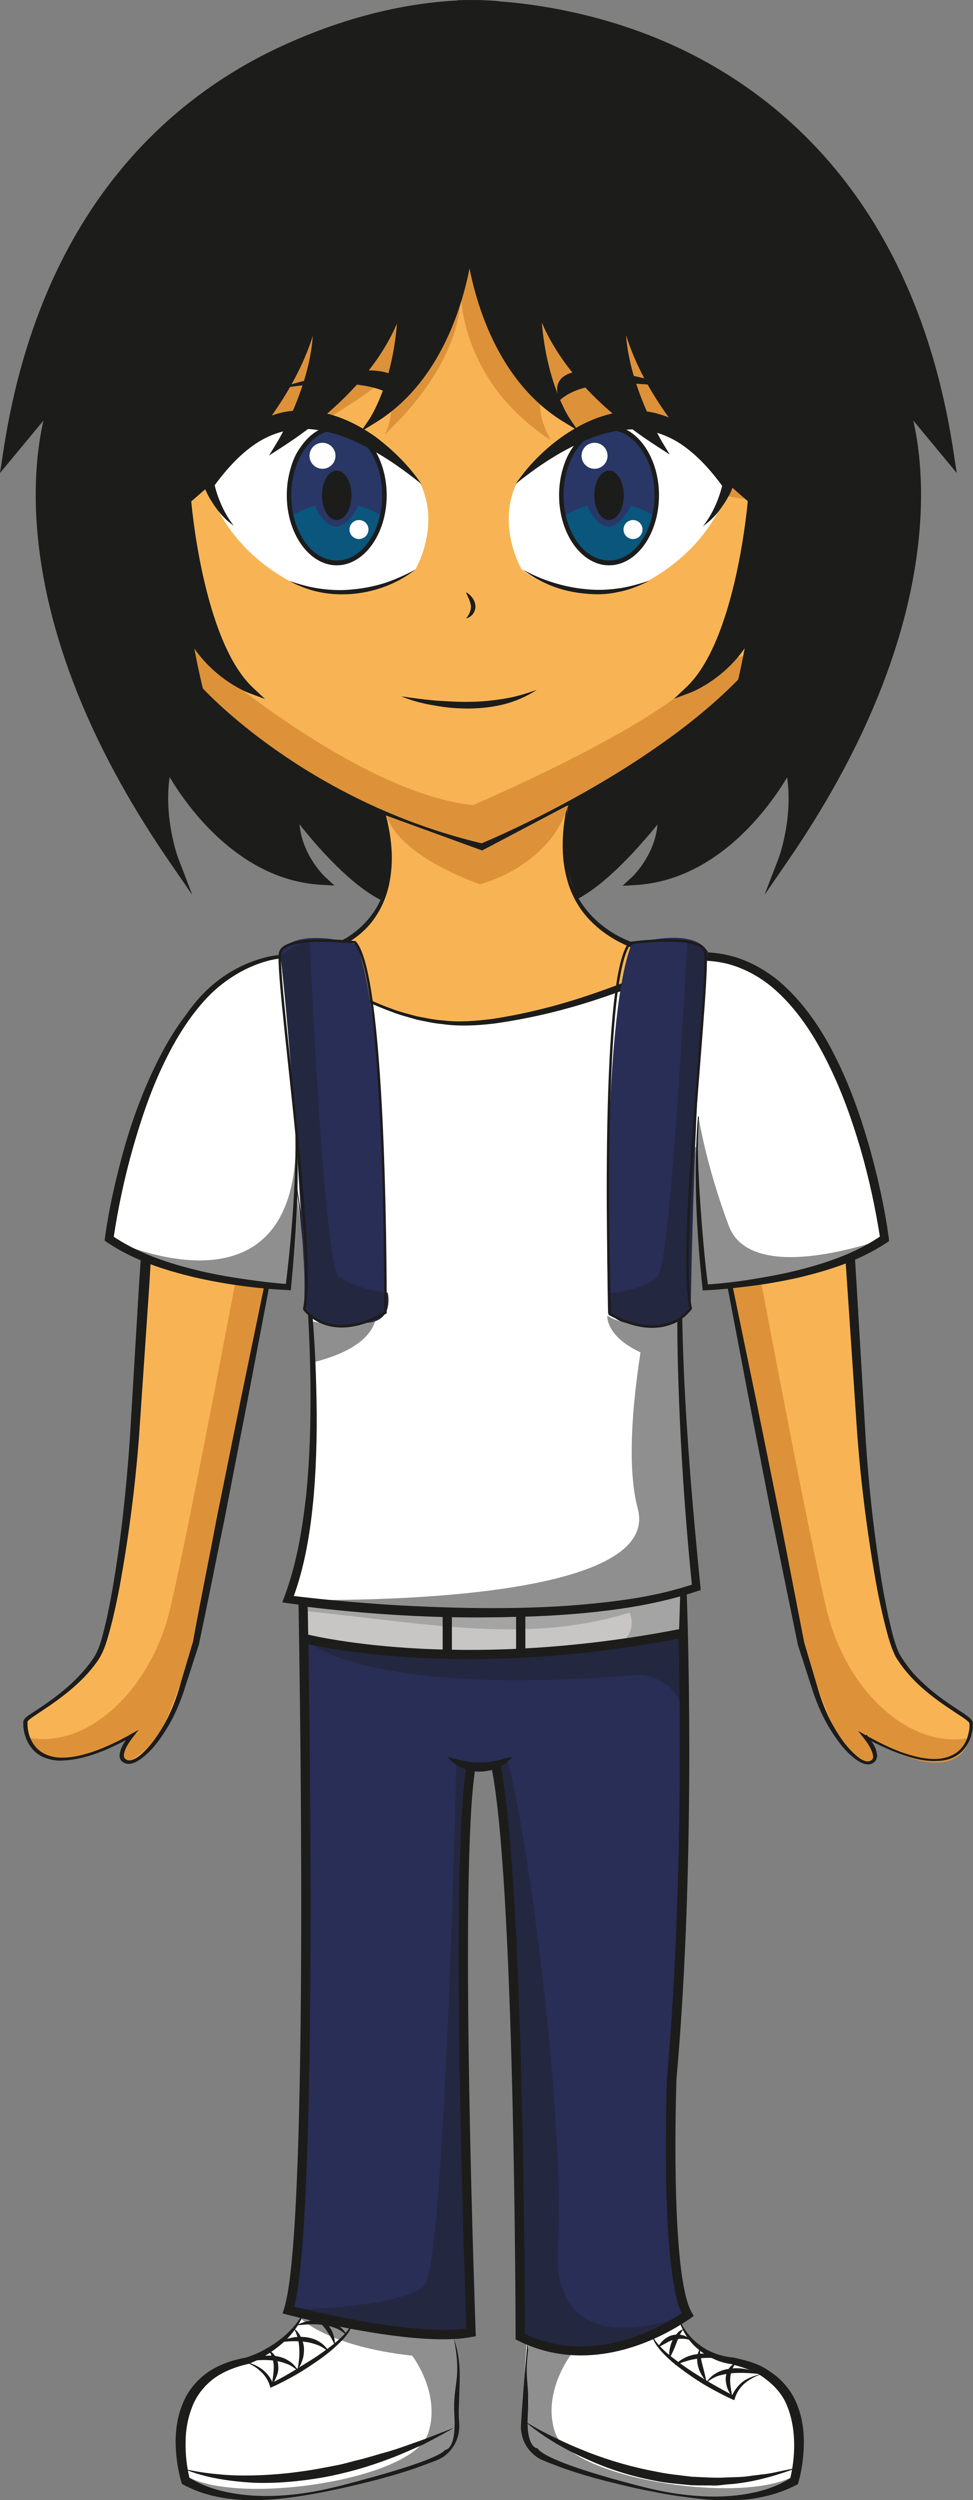 <?xml version="1.0" encoding="utf-8"?>
<!-- Generator: Adobe Illustrator 21.0.2, SVG Export Plug-In . SVG Version: 6.00 Build 0)  -->
<svg version="1.1" id="Capa_1" xmlns="http://www.w3.org/2000/svg" xmlns:xlink="http://www.w3.org/1999/xlink" x="0px" y="0px"
	 viewBox="0 0 389.5 1000" style="enable-background:new 0 0 389.5 1000;" xml:space="preserve">
<rect x="0" y="0" width="389.5" height="1000" fill="#808080" stroke="none"/>
<style type="text/css">
	.st0{fill:#FFFFFF;}
	.st1{fill:#1C1C1B;}
	.st2{fill:#8F8F90;}
	.st3{fill:#F8B454;}
	.st4{fill:#DD9239;}
	.st5{fill:#0A567D;}
	.st6{fill:#293766;}
	.st7{fill:#282E55;}
	.st8{fill:#242740;}
	.st9{fill:#C8C6C5;}
	.st10{fill:#A4A4A4;}
	.st11{fill:none;stroke:#1C1C1B;stroke-miterlimit:10;}
</style>
<g>
	<g>
		<g>
			<path class="st0" d="M211.4,932.2c0,0-5.7,47.6,4.3,49.2c0,0,74.1,31.9,102,10.8c0,0,12.8-40.5-24.8-48c0,0-14.3-0.3-21.3-16.2
				L211.4,932.2z"/>
		</g>
		<g>
			<g>
				<g>
					<path class="st1" d="M211.4,935.9c0.1,6.4,0.2,12.8,0.1,19.2l-0.1,9.6l-0.1,4.8c-0.1,1.4,0.1,2.8,0.5,4.2
						c0.8,2.7,2.7,5,5.1,6.5c0.6,0.4,1.2,0.7,1.9,1l2.2,0.9l4.4,1.8c5.9,2.2,11.8,4.6,17.9,6.6c12,4.1,24.6,6.8,37.3,7.4
						c6.3,0.3,12.7-0.2,18.9-1.1c6.2-1.1,12.1-3,17.5-6l-0.8,1c1.2-4.7,1.8-9.9,1.7-14.8c-0.1-5-0.9-9.9-2.7-14.4
						c-1.7-4.6-5-8.3-8.9-11.2c-3.8-3-8.7-4.5-13.5-5.8l0.2,0c-2.6-0.3-4.9-1-7.1-2c-2.2-1-4.3-2.2-6.2-3.8
						c-1.9-1.5-3.5-3.3-4.8-5.3c-1.4-2-2.3-4.2-3.2-6.4l0.3-0.1c1.1,2.1,2.2,4.1,3.7,5.8c1.4,1.8,3.2,3.3,5,4.6
						c1.8,1.3,3.9,2.3,6,3.1c2.1,0.7,4.4,1.2,6.4,1.4l0.1,0l0.1,0c5.2,1.1,10.5,2.4,15,5.7c4.6,3,8.4,7.4,10.5,12.5
						c2.2,5.1,3,10.5,3,15.9c-0.1,5.4-0.7,10.6-2.2,15.9l-0.2,0.7l-0.6,0.3c-5.9,3.1-12.3,4.8-18.8,5.7c-6.5,0.6-13,0.6-19.4-0.1
						c-3.2-0.3-6.4-0.8-9.6-1.2c-3.2-0.5-6.3-1-9.5-1.7c-6.3-1.1-12.5-2.7-18.7-4.2c-6.2-1.6-12.4-3.4-18.4-5.6l-4.5-1.7l-2.2-0.9
						c-0.8-0.3-1.6-0.7-2.4-1.2c-3-1.9-5.3-5-6.2-8.4c-0.5-1.7-0.7-3.5-0.5-5.3l0.3-4.8l0.7-9.5c0.5-6.4,1-12.7,1.7-19.1
						L211.4,935.9z"/>
				</g>
			</g>
		</g>
		<g>
			<path class="st2" d="M273.3,927.1c0,0-11.4,11.1-44.6,14.5c0,0-11.9,15.3-6.5,31.3c6.1,18.2,72.3,28.7,94.5,18
				c0,0-17.6,14.3-59.2,3.8c-41.7-10.6-42.2-15.4-42.2-15.4s-4.9,0.2-4-13.7c0.9-13.9-2.2-14,1.2-32.5c0,0,50.1-4,60.4-8.2
				L273.3,927.1z"/>
		</g>
		<g>
			<path class="st1" d="M210,968.4c4.1,2.5,8.2,4.8,12.6,6.8c2.1,1.1,4.3,2,6.4,3l6.6,2.7c8.8,3.4,17.9,6,27.2,7.7
				c4.6,1,9.3,1.4,14,2c4.7,0.2,9.4,0.6,14.1,0.3c2.4-0.1,4.7-0.1,7.1-0.3l7-0.9c2.4-0.2,4.7-0.7,7-1.2c2.3-0.5,4.7-1,7-1.4
				c-8.9,3.3-18.3,6-28,6.6l-3.6,0.4c-1.2,0.1-2.4,0-3.6,0c-2.4,0-4.8,0-7.3-0.1c-4.8-0.5-9.7-0.8-14.4-1.8
				c-9.5-1.8-18.8-4.7-27.6-8.8C225.7,979.5,217.3,974.6,210,968.4z"/>
		</g>
		<g>
			<path class="st1" d="M304.8,949.6c-2.4,0.8-4.7,2-6.6,3.6c-1.9,1.6-3.3,3.7-4,6L294,960l-0.8-0.3c-3.3-1.5-6.5-3.2-9.7-5
				c-3.2-1.8-6.2-3.8-9.1-5.9c-2.9-2.1-5.8-4.3-8.4-7c-1.3-1.3-2.5-2.7-3.5-4.2c-0.9-1.5-1.9-3.3-1.4-5.1c-0.2,1.8,0.9,3.4,2,4.7
				c1.1,1.4,2.4,2.6,3.7,3.8c2.7,2.3,5.6,4.4,8.5,6.4c2.9,2,6,3.8,9.1,5.7c3.1,1.8,6.2,3.5,9.4,5.2l-1,0.4c1-2.5,2.7-4.7,4.8-6.3
				C299.8,951,302.3,950,304.8,949.6z"/>
		</g>
		<g>
			<path class="st1" d="M304.8,949.6c-4-0.4-7.8-0.7-11.6-0.4c-1.9,0.2-3.7,0.5-5.5,1c-1.8,0.6-3.4,1.6-5,2.8c1-1.7,2.6-3.1,4.5-4.1
				c1.9-1,3.9-1.4,5.9-1.6c2-0.2,4.1,0,6.1,0.4C301.1,948.2,303,948.7,304.8,949.6z"/>
		</g>
		<g>
			<path class="st1" d="M288.8,943.5c-3.3-0.5-6.4-0.6-9.5-0.1c-1.5,0.2-3.1,0.5-4.6,1c-1.5,0.4-3,1.1-4.6,1.6
				c2.3-2.4,5.5-4,8.9-4.4C282.4,941,286,941.6,288.8,943.5z"/>
		</g>
		<g>
			<path class="st1" d="M294.5,945.2c-1.5,2-2.1,4.1-2.2,6.3c-0.1,2.2,0.4,4.5,0.8,7c-0.4-0.5-0.7-1-1.1-1.5l-0.8-1.7
				c-0.4-1.2-0.7-2.5-0.7-3.8C290.5,948.9,292,946,294.5,945.2z"/>
		</g>
		<g>
			<path class="st1" d="M280.3,939.4c-0.1,1.2,0,2.2,0.2,3.3c0.2,1.1,0.4,2.1,0.7,3.2c0.5,2.1,1.2,4.3,1.5,6.6
				c-0.8-0.9-1.4-1.9-2-2.9c-0.6-1-1-2.1-1.3-3.3c-0.3-1.2-0.4-2.4-0.3-3.6C279.3,941.6,279.5,940.3,280.3,939.4z"/>
		</g>
		<g>
			<path class="st1" d="M276.5,936c-2.5-0.8-4.9-0.7-7.1-0.1c-1.1,0.3-2.1,0.9-3.2,1.5c-1.1,0.6-1.6,0.8-2.7,1.5
				c0.3-0.6,0.2-0.6,0.5-1.2c0.4-0.5,0.9-1,1.3-1.5c1-0.9,2.2-1.7,3.5-2.1C271.6,933.3,274.8,933.9,276.5,936z"/>
		</g>
		<g>
			<path class="st1" d="M273.5,931.7c-0.7,0.9-1.2,1.8-1.6,2.8c-0.4,1-0.9,1.9-1.2,2.9c-0.8,2-1.6,4-2.8,6c-0.1-1.2,0-2.3,0.1-3.4
				c0.2-1.1,0.5-2.2,0.9-3.3c0.5-1.1,1-2.1,1.8-3C271.4,932.8,272.3,931.9,273.5,931.7z"/>
		</g>
	</g>
	<g>
		<g>
			<path class="st0" d="M180.7,933.6c0,0,4.8,9.2,1.4,31.9c0,0,4.4,12.6-9.6,17.8c-14,5.2-68.4,26.6-98.2,9c0,0-9.3-38.2,20.9-47.1
				c0,0,18.5-3.8,26.8-20.7L180.7,933.6z"/>
		</g>
		<g>
			<g>
				<g>
					<path class="st1" d="M180.9,933.5c2.7,6,3.3,12.8,3.1,19.3l-0.3,9.7c-0.1,1.6-0.1,3.2,0,4.8c0.1,1.5,0.3,3.3,0,5.1
						c-0.4,3.6-2.3,7-5.1,9.4c-1.4,1.2-3.1,2-4.7,2.6l-4.6,1.7c-6.1,2.3-12.4,4.1-18.7,5.8c-12.6,3.2-25.3,6.1-38.4,7.5
						c-12.9,1.3-26.7,0.9-38.8-5.6l-0.6-0.3l-0.2-0.7c-1.5-5.2-2.2-10.5-2.3-15.9c0-5.4,0.8-10.8,3-15.9c2.1-5.1,5.9-9.5,10.4-12.5
						c4.6-3,9.8-4.7,15.1-5.6l-0.2,0c2.3-0.7,4.7-1.7,6.9-2.9c2.2-1.2,4.4-2.5,6.4-4.1c2-1.5,3.9-3.3,5.6-5.2c1.7-1.9,3-4.1,4.3-6.4
						l0.3,0.1c-1,2.4-2.2,4.8-3.7,6.9c-1.5,2.1-3.3,4.2-5.3,5.9c-2,1.7-4.1,3.3-6.4,4.7c-2.3,1.4-4.6,2.6-7.2,3.6l0,0l-0.1,0
						c-4.9,1.1-9.7,2.9-13.6,5.7c-3.9,2.9-7,6.7-8.8,11.3c-1.8,4.5-2.7,9.4-2.7,14.4c-0.1,4.9,0.5,10.1,1.7,14.8l-0.8-1
						c10.9,6.1,24.2,7.5,37,7c12.9-0.6,25.7-3.4,37.9-7.6c6.1-2,12.1-4.5,18.1-6.8l4.5-1.8c1.5-0.6,2.6-1.2,3.8-2.2
						c2.2-1.8,3.8-4.4,4.2-7.3c0.2-1.4,0.1-2.8,0.1-4.6c0-1.7,0.1-3.3,0.2-5c0.2-3.3,0.7-6.5,0.9-9.7c0.5-6.4,0.7-12.9-1.2-19.1
						L180.9,933.5z"/>
				</g>
			</g>
		</g>
		<g>
			<path class="st2" d="M120.7,927.6c0,0,11.1,11,44.3,14.6c0,0,11.8,15.3,6.3,31.3c-6.2,18.1-73.4,28.4-95.4,17.5
				c0,0,18.4,14,60,3.3c41.7-10.6,42.2-14.4,42.2-14.4s4.6,0.3,3.8-13.6c-0.8-13.9,3.3-13.8-0.5-32.4c0,0-50.3-4.5-60.5-8.7
				L120.7,927.6z"/>
		</g>
		<g>
			<path class="st1" d="M73.4,987.4c4.5,1.1,9.2,1.8,13.8,2.2c4.6,0.5,9.3,0.6,13.9,0.5c9.3-0.2,18.5-1.2,27.6-2.9l6.8-1.3
				c2.3-0.5,4.5-1.1,6.7-1.7c4.5-1,8.9-2.5,13.4-3.7c4.5-1.3,8.8-3,13.2-4.5c4.4-1.6,8.7-3.4,13.1-5c-4.1,2.3-8.2,4.5-12.4,6.7
				c-4.3,1.8-8.6,3.9-13,5.5c-8.8,3.4-17.9,6-27.2,7.7c-9.3,1.6-18.8,2.5-28.3,2.1C91.7,992.4,82.1,991.1,73.4,987.4z"/>
		</g>
		<g>
			<path class="st1" d="M97.4,944.5c2.5,0.4,5,1.4,7.2,2.9c2.1,1.5,3.9,3.7,4.8,6.3l-1-0.4c3.2-1.6,6.3-3.3,9.4-5.2
				c3-1.9,6.1-3.7,9.1-5.7c2.9-2,5.9-4.1,8.5-6.4c1.3-1.2,2.6-2.4,3.7-3.8c1-1.4,2.2-2.9,2-4.7c0.5,1.8-0.5,3.6-1.4,5.1
				c-1,1.6-2.2,2.9-3.5,4.2c-2.6,2.6-5.4,4.9-8.4,7c-3,2.1-6,4.1-9.1,5.9c-3.2,1.8-6.3,3.5-9.7,5l-0.8,0.3l-0.2-0.8
				c-0.7-2.3-2.1-4.4-4-6C102.2,946.5,99.9,945.3,97.4,944.5z"/>
		</g>
		<g>
			<path class="st1" d="M99.1,944.4c1.6-0.9,3.4-1.5,5.3-1.9c1.8-0.4,3.8-0.4,5.7-0.2c1.9,0.3,3.8,0.8,5.4,1.9c1.7,1,3,2.5,3.9,4.1
				c-1.5-1.1-2.9-2.2-4.5-2.8c-1.6-0.6-3.3-1.1-5-1.3C106.3,943.7,102.8,944,99.1,944.4z"/>
		</g>
		<g>
			<path class="st1" d="M107.4,940c2.5,1,4,3.9,4,6.6c0.1,1.4-0.2,2.7-0.7,3.9l-0.8,1.8c-0.4,0.5-0.7,1.1-1.1,1.6
				c0.4-2.6,0.8-5,0.8-7.3C109.5,944.3,109,942.1,107.4,940z"/>
		</g>
		<g>
			<path class="st1" d="M117.7,931.4c1.2,0.8,2.2,2.1,2.8,3.5c0.7,1.4,1.1,2.9,1.2,4.4c0,1.5-0.1,3.1-0.6,4.5c-0.4,1.4-1.1,2.8-2,4
				c0.5-2.9,0.9-5.6,0.7-8.3C119.7,936.6,119.1,934,117.7,931.4z"/>
		</g>
		<g>
			<path class="st1" d="M111.5,936.9c1.6-0.9,3.4-1.5,5.3-1.9c1.8-0.4,3.8-0.4,5.7-0.2c1.9,0.3,3.8,0.8,5.4,1.9c1.7,1,3,2.5,3.9,4.1
				c-1.5-1.1-2.9-2.2-4.5-2.8c-1.6-0.6-3.3-1.1-5-1.3C118.7,936.2,115.2,936.4,111.5,936.9z"/>
		</g>
		<g>
			<path class="st1" d="M118.6,930.1c1.6-0.9,3.4-1.5,5.3-1.9c1.8-0.4,3.8-0.4,5.7-0.2c1.9,0.3,3.8,0.8,5.4,1.9c1.7,1,3,2.5,3.9,4.1
				c-1.5-1.1-2.9-2.2-4.5-2.8c-1.6-0.6-3.3-1.1-5-1.3C125.9,929.4,122.3,929.7,118.6,930.1z"/>
		</g>
		<g>
			<path class="st1" d="M123.4,925.7c1.5,0,3,0.4,4.3,1.1c1.4,0.7,2.5,1.7,3.5,2.9c0.9,1.2,1.8,2.5,2.2,4c0.5,1.4,0.7,2.9,0.7,4.4
				c-1.3-2.7-2.6-5.1-4.3-7.2C128.1,928.8,126,927.1,123.4,925.7z"/>
		</g>
	</g>
	<g>
		<path class="st3" d="M79.8,276c0,0,16.9,30.5,113,62.8c0,0,66.6-26.9,104-66.4c0,0,10.7-71,9.3-74.3c-1.4-3.3-57.3-86.3-57.3-86.3
			L188,96.5l-64.3,37.7l-48.6,65.7C75.1,199.9,65.6,231.6,79.8,276z"/>
		<path class="st4" d="M89,269.7c0,0,57.7,48.1,100.4,52.3c0,0,86.6-37,93.8-56.8l15.8-3.1l-2.2,10.3c0,0-41.4,42.1-104,66.4
			c0,0-68.1-17.6-113-62.8L72,242.1L89,269.7z"/>
		<path class="st4" d="M184.5,116.3c0,0-1.3,35.4,35.9,59.7c0,0-5.5-9.8-3.9-15.9c0,0,32.8,33.7,84.3,39.8l5.4-1.8l-57.3-86.3
			L188,96.5l-64.3,37.7l-48.6,65.7c0,0,68-37.1,81.3-50.2c0,0,2.3,16.4-2.5,24.1C153.9,173.7,185,147.3,184.5,116.3z"/>
		<path class="st0" d="M83.7,195.1c0,0,5.3,22.5,32,37.2c0,0,27.9,13,50.6-4.6c0,0,9.8-16.6,2.4-33.3
			C161.3,177.8,106,145.8,83.7,195.1z"/>
		<path class="st0" d="M291.4,195.1c0,0-5.3,22.5-32,37.2c0,0-27.9,13-50.6-4.6c0,0-9.8-16.8-2.4-33.5
			C213.7,177.6,269,145.8,291.4,195.1z"/>
		<ellipse class="st5" cx="243.8" cy="199" rx="19.1" ry="27.1"/>
		<ellipse class="st5" cx="134.8" cy="199" rx="19.1" ry="27.1"/>
		<path class="st6" d="M247.4,171.9c0,0-28.3-3.8-21.9,34.6c0,0,3.8-2.6,9.7-4.2c0.1,0.3,7.4,18.5,17.4,0c3.1,0.8,6.3,2.1,9.5,4.2
			C262.2,206.5,268.5,181.6,247.4,171.9z"/>
		<path class="st6" d="M138.3,171.9c0,0-28.3-3.8-21.9,34.6c0,0,3.8-2.6,9.7-4.2c0.1,0.3,7.4,18.5,17.4,0c3.1,0.8,6.3,2.1,9.5,4.2
			C153.1,206.5,159.4,181.6,138.3,171.9z"/>
		<g>
			<g>
				<path class="st1" d="M206.4,193.6c4.9-7.2,11.1-13.5,18.3-18.7c7.2-5.1,15.6-9.2,24.9-10.3c4.6-0.5,9.5-0.4,14.1,1
					c4.6,1.3,8.9,3.4,12.7,6.1c7.4,5.6,12.9,13,16.9,20.9l0.5,1l-0.3,0.7c-0.6,1.8-1.3,3.3-2.2,4.8c-0.8,1.5-1.8,2.9-2.8,4.3
					c-1,1.4-2.1,2.7-3.3,3.9c-1.2,1.2-2.5,2.2-3.8,3.2c2-2.6,3.7-5.4,5-8.4c0.7-1.5,1.2-2.9,1.7-4.4c0.5-1.5,1-3.1,1.2-4.5l0.2,1.7
					c-4.9-6.8-10.5-13-17.1-17.4c-6.6-4.3-14.2-6.4-22.1-5.6c-7.8,0.7-15.6,3.6-22.9,7.6C220.1,183.3,213.1,188.2,206.4,193.6z"/>
			</g>
			<g>
				<path class="st1" d="M168.7,193.6c-6.7-5.4-13.7-10.4-21.1-14.3c-7.3-4-15.1-6.9-22.9-7.6c-7.8-0.8-15.5,1.3-22.1,5.6
					c-6.6,4.4-12.2,10.6-17.1,17.4l0.2-1.7c0.3,1.4,0.7,3,1.2,4.5c0.5,1.5,1.1,3,1.7,4.4c1.3,2.9,2.9,5.7,5,8.4
					c-1.3-1-2.7-2-3.8-3.2c-1.2-1.2-2.3-2.5-3.3-3.9c-1-1.4-1.9-2.8-2.8-4.3c-0.8-1.5-1.5-3-2.2-4.8l-0.3-0.7l0.5-1
					c3.9-7.9,9.4-15.3,16.9-20.9c3.8-2.7,8.1-4.8,12.7-6.1c4.6-1.3,9.4-1.5,14.1-1c9.3,1.1,17.7,5.2,24.9,10.3
					C157.6,180.2,163.8,186.4,168.7,193.6z"/>
			</g>
			<g>
				<path class="st1" d="M209.3,227.8c3.9,2.2,7.9,3.9,12.1,5.2c4.2,1.3,8.4,2.2,12.7,2.6c4.3,0.5,8.7,0.4,13-0.2
					c4.3-0.5,8.5-1.8,12.8-3.1c-3.9,2-8.1,3.7-12.5,4.5c-4.4,1-8.9,1.1-13.4,0.6C225,236.6,216.3,233.3,209.3,227.8z"/>
			</g>
			<g>
				<path class="st1" d="M166.3,227.8c-7,5.5-15.7,8.8-24.6,9.7c-4.5,0.4-9,0.3-13.4-0.6c-4.4-0.8-8.6-2.5-12.5-4.5
					c4.2,1.3,8.4,2.6,12.8,3.1c4.3,0.6,8.7,0.7,13,0.2c4.3-0.4,8.6-1.3,12.7-2.6C158.4,231.7,162.4,229.9,166.3,227.8z"/>
			</g>
			<g>
				<path class="st1" d="M134.8,226.1c-11,0-20-12.6-20-28s9-28,20-28c11,0,20,12.6,20,28S145.8,226.1,134.8,226.1z M134.8,172
					c-10,0-18.2,11.7-18.2,26.1s8.1,26.1,18.2,26.1c10,0,18.2-11.7,18.2-26.1S144.8,172,134.8,172z"/>
			</g>
			<g>
				<path class="st1" d="M243.8,226.1c-11,0-20-12.6-20-28s9-28,20-28s20,12.6,20,28S254.9,226.1,243.8,226.1z M243.8,172
					c-10,0-18.2,11.7-18.2,26.1s8.1,26.1,18.2,26.1s18.2-11.7,18.2-26.1S253.8,172,243.8,172z"/>
			</g>
			<g>
				<path class="st1" d="M186.5,236.9c1,0.4,1.8,1.2,2.5,2.1c0.7,0.9,1.2,2,1.3,3.2c0.1,1.2-0.3,2.5-1,3.4c-0.7,0.9-1.7,1.5-2.7,1.8
					c0.6-0.9,1.2-1.7,1.5-2.6c0.3-0.8,0.5-1.7,0.4-2.5C188.3,240.6,187.4,238.8,186.5,236.9z"/>
			</g>
			<g>
				<path class="st1" d="M109,156c0,0,37.5-8.1,50.6,4.1C159.5,160.1,172.4,136.2,109,156z"/>
			</g>
			<g>
				<path class="st1" d="M274.7,156c0,0-37.5-8.1-50.6,4.1C224.1,160.1,211.2,136.2,274.7,156z"/>
			</g>
			<g>
				<path class="st1" d="M160.6,278.5c4.6,0.7,9.2,1.3,13.7,1.7c4.6,0.3,9.1,0.6,13.7,0.5c4.6,0,9.1-0.5,13.6-1.2
					c4.5-0.7,8.9-2,13.3-3.6c-3.9,2.6-8.3,4.5-12.8,5.7c-4.6,1.2-9.3,1.7-14,1.8c-4.7,0-9.4-0.3-14-1.2
					C169.5,281.5,164.9,280.3,160.6,278.5z"/>
			</g>
			<g>
				<path class="st1" d="M70.6,205.4l-1.7-2.2c53-41.9,55.9-80,56-80.4l0.8-12.6l2,12.5c3,19.1-6.6,40.9-11.6,50.5
					c39.3-27.1,43.3-54.3,43.3-54.6l2.8,0.2c0.1,22.4-5.4,37.6-9,44.9c30.2-22.2,33.5-66.7,33.5-67.1l2.8,0.2
					c0,0.5-3.8,50.9-39.6,72.5l-5.4,3.3l3.5-5.2c0.1-0.2,9-13.5,10.9-38c-4.8,11.4-16.8,30.6-46.1,49.5l-5.1,3.3l3.1-5.1
					c0.2-0.2,13-21.6,14.4-42.7C120.7,148.7,107.8,176,70.6,205.4z"/>
			</g>
			<g>
				<path class="st1" d="M106.4,329.4l-6.9-3.9c-0.3-0.2-29.2-16.5-39.2-48.9l-3.2,20.7l-2-3.2c-0.3-0.5-28.5-46.3-21.3-94.5
					l2.7,0.4c-5.9,39.6,12.7,77.8,19,89.2l4.2-27.3l1.6,7.5c5.4,25.6,23.3,42,33.1,49.3c-14.2-22.8-20.4-64.4-20.6-66.4l-1.3-8.9
					l3.9,8.1c4.8,10,12.5,16.3,17.9,19.7c-16.6-22.9-20.4-69.2-20.6-71.3l2.8-0.2c0,0.6,4.6,56.2,24.6,75.2l5,4.7l-6.4-2.4
					c-0.6-0.2-13-5-21.9-17.8c2.8,15.1,10.3,48.9,23.4,64L106.4,329.4z"/>
			</g>
			<g>
				<path class="st1" d="M305.3,205.3c-37.2-29.4-50.2-56.7-54.7-71.3c1.5,21.1,14.3,42.4,14.4,42.7l3.1,5.1l-5.1-3.3
					c-29.4-18.9-41.3-38.1-46.1-49.5c2,24.5,10.8,37.8,10.9,38l3.5,5.2l-5.4-3.3c-35.8-21.5-39.5-71.9-39.6-72.5l2.8-0.2
					c0,0.5,3.4,45,33.5,67.1c-3.5-7.3-9.1-22.5-9-44.9l2.8-0.2c0,0.3,4,27.5,43.3,54.6c-5-9.7-14.7-31.4-11.6-50.5l2-12.3l0.8,12.5
					c0,0.4,3.1,38.6,56,80.4L305.3,205.3z"/>
			</g>
			<g>
				<path class="st1" d="M269.5,329.3l5.2-6c13.1-15,20.6-48.9,23.4-64c-8.9,12.8-21.3,17.6-21.9,17.8l-6.4,2.4l5-4.7
					c20-18.9,24.6-74.6,24.6-75.2l2.8,0.2c-0.2,2.1-4,48.4-20.6,71.3c5.4-3.4,13.1-9.7,17.9-19.7l3.9-8.1l-1.3,8.9
					c-0.3,1.9-6.4,43.6-20.6,66.4c9.7-7.3,27.7-23.8,33.1-49.3l1.6-7.5l4.2,27.3c6.2-11.4,24.9-49.5,19-89.2l2.7-0.4
					c7.2,48.1-21,94-21.3,94.5l-2,3.2l-3.2-20.7c-10,32.4-38.9,48.8-39.2,48.9L269.5,329.3z"/>
			</g>
			<g>
				<path class="st1" d="M193,340.2l-0.4-0.1c-71.7-16.9-113.4-62.8-113.8-63.2l2.1-1.9c0.4,0.5,41.3,45.5,111.9,62.3
					c5.6-2.3,66.7-28.4,103.1-65.9l2,1.9c-38.5,39.5-103.8,66.4-104.5,66.7L193,340.2z"/>
			</g>
			<g>
				<path class="st1" d="M153.1,360.3c-12.9-6.2-27-22.7-33.2-30.6c1.1,12.5,10.1,20.9,10.2,21l3.8,3.5l-5.2-0.3
					c-33-1.8-53.9-31.5-60.8-43.1c-2.4,16.9,3.4,32.4,3.5,32.6L77,358l-8.8-12.8c-62.3-90.2-56-154.4-50.8-177L0,189.2l1-6.5
					C15.3,83.9,68.6,39.4,110.7,19.4c45.6-21.6,80.5-19.8,89.1-18.9l-0.3,2.7c-0.4,0-42.5-1.7-87.3,19.6
					C71.9,42,21.2,84.1,5.7,176.5l22.7-27.5l-5,11.7c-0.3,0.7-27.3,67.4,41.7,173c-1.4-7.5-2.3-18,0.2-28.7l1.2-4.9l2.3,4.5
					c0.2,0.4,20.4,39.9,55.6,45.1c-3.8-4.8-9.2-14-8.1-25.7l0.5-4.8l2.9,3.9c0.2,0.3,19.1,26,35.1,33.7L153.1,360.3z"/>
			</g>
			<g>
				<path class="st1" d="M229.8,360.3l-1.6-3.3c16-7.7,34.9-33.5,35.1-33.7l2.9-3.9l0.5,4.8c1.1,11.7-4.3,20.9-8.1,25.7
					c35.2-5.1,55.4-44.7,55.6-45.1l2.3-4.5l1.2,4.9c2.6,10.7,1.7,21.2,0.2,28.7c69.1-105.8,41.9-172.4,41.7-173l-5.1-11.8l22.8,27.5
					C361.7,84.1,311,42,270.7,22.8C225.9,1.5,183.8,3.2,183.4,3.2l-0.2-3.1c0.4,0,43.3-2.3,89,19.3c42.2,20,95.4,64.5,109.8,163.3
					l1,6.5l-17.4-21c5.2,22.6,11.5,86.8-50.8,177l-8.8,12.8l5.6-14.5c0.1-0.2,5.9-15.6,3.5-32.6c-6.9,11.6-27.8,41.2-60.8,43.1
					l-5.1,0.3l3.8-3.5c0.1-0.1,9.1-8.5,10.2-21C256.7,337.7,242.7,354.1,229.8,360.3z"/>
			</g>
		</g>
		<ellipse class="st1" cx="134.8" cy="198.1" rx="5.9" ry="9.9"/>
		<ellipse class="st1" cx="243.8" cy="198.1" rx="5.9" ry="9.9"/>
		<circle class="st0" cx="129.1" cy="182.3" r="5.2"/>
		<circle class="st0" cx="143.7" cy="211.8" r="3.8"/>
		<circle class="st0" cx="253.4" cy="211.8" r="3.8"/>
		<circle class="st0" cx="238" cy="182.3" r="5.2"/>
		<path class="st1" d="M81.1,277.1c0,0,27.7,29.6,73.6,48.8c0,0,6.2,20.9-0.5,32.6c0,0-12.5-3.7-35.7-34.3c0,0-2.2,16.2,10.8,27.8
			c0,0-35.4,1.3-61.8-46.6c0,0-4,18.6,2.6,38.6c0,0-71.9-94-49.4-180.2l-17.6,19c0,0,13.2-120.1,106.2-160.6S239.1,9.8,282,26.2
			c0,0,82.8,34.7,96,153.7l-16.5-20c0,0,14,32.6-2.2,91.1s-46.9,94.8-46.9,94.8s8.8-14.2,3.6-40.4c0,0-22.6,42.5-61.8,46.6
			c0,0,12.2-13.5,10.8-27.8c0,0-25.8,30.5-34.6,33.7c0,0-8.2-12.6-2.6-36c0,0,48.8-30.1,69.4-49.6l3.9-20.3c0,0-4.6,15.2-22.7,20.3
			c0,0,17.4-17,22.7-72.6c0,0-33.7-19.2-51.5-74.1c0,0-1.9,23.2,14.6,51.7c0,0-34.9-21-48.6-54.7c0,0,0.3,24.9,9.4,43.9
			c0,0-26.9-12.1-37.1-66.6c0,0-5.2,49.5-37,65.4c0,0,10.3-18.9,9.1-42.7c0,0-10.9,32.5-47.8,54.9c0,0,16.4-22.6,14-52.9
			c0,0-6,39.4-50.9,75.4c0,0,4.1,53.4,21.8,72.5c0,0-4.8,2.7-21.8-17L81.1,277.1z"/>
	</g>
	<g>
		<g>
			<path class="st7" d="M122.4,656c0,0,71.3,13.7,151-2.8v85.6l-4.1,86.1c0,0-4.8,74.3,5.8,100.9c0,0-31.5,26.8-66.9,8.9
				c0,0-2.4-211.6-9.8-228.4c0,0-5.4,0.9-10,0c0,0-5.7,184.6,0,226.7c0,0-39.3,4-73.1-8.9c0,0,6.1-38.1,6.6-101.5
				c0.4-63.4,0.3-97.3,0.3-97.3L122.4,656z"/>
		</g>
		<g>
			<path class="st8" d="M182.7,704.7c0,0-4.5,199.7-12.7,209.1s-54.7,10.1-54.7,10.1s49.1,15.1,73.1,8.9c0,0-3.1-189.4,0-226.7
				c0,0,6.1,2.6,10,0c0,0,7.9,75.8,8.4,126.8c0.5,51,1.3,101.6,1.3,101.6s34.2,16.3,66.9-8.9c0,0-54.7,23.6-51.7-27.7
				c2.9-51.4-12.1-165.5-20.2-193.7C203.2,704.1,191.6,708.5,182.7,704.7z"/>
		</g>
		<g>
			<path class="st9" d="M121.2,642.1c0,0,108.9,11.6,151.7-5l0.5,16c0,0-85.7,18.8-151,2.8L121.2,642.1z"/>
		</g>
		<g>
			<path class="st8" d="M122.4,656c0,0,22.6,23,133.2,13.9c0,0,14.9,0,17.8,15.1v-33.3C273.4,651.8,210.7,671.7,122.4,656z"/>
		</g>
		<g>
			<path class="st1" d="M232.6,942.1c-8,0-16.6-1.6-25.2-5.9l-1-0.5l0-1.1c0-1.9-0.3-186.2-10-229.3l3.6-0.8
				c9.5,42.2,10.1,211.8,10.1,229c28.7,13.5,56.6-4.1,62.7-8.3c-8.5-19.1-5.9-90.8-5.8-94c7.4-83.6,4.8-175.2,4.2-191.4
				c-44.1,14.8-132.8,5.6-148,3.8c0.5,25.5,4.2,241.2-5.4,279c9,2.3,48.7,11.7,68.9,8.7c-0.7-19.5-6.6-186.6,0.1-225.4l3.6,0.6
				c-6.9,40,0,224.4,0,226.3l0.1,1.6l-1.6,0.3c-22.9,4.5-71.9-8.4-73.9-8.9l-1.9-0.5l0.6-1.9c10.6-32.3,5.8-279.3,5.8-281.8l0-2.1
				l2.1,0.3c1,0.1,105.4,12.6,150.8-4.2l2.4-0.9l0.1,2.5c0,1,4.1,102.5-4.1,194.3c0,0.7-2.8,77.8,6.1,93.4l0.8,1.4l-1.3,1
				C276,927.3,256.9,942.1,232.6,942.1z"/>
		</g>
		<g>
			<path class="st10" d="M123.3,644.5c46,4.5,87.4,13.4,128.7,0.5c0,0,3.5,6.5-3.4,12.4l23.2-3.9l0.5-15.9c0,0-50,17-149.2,5.1
				L123.3,644.5z"/>
		</g>
		<g>
			<path class="st1" d="M187.9,663.6c-41.8,0-66.8-6.5-67.2-6.6l1-3.6c0.6,0.2,60.7,15.8,151.3-2l0.7,3.6
				C240.7,661.5,211.6,663.6,187.9,663.6z"/>
		</g>
		<g>
			<rect x="177.2" y="645.8" class="st1" width="3.7" height="16.2"/>
		</g>
		<g>
			<rect x="206.6" y="646" class="st1" width="3.7" height="16"/>
		</g>
		<g>
			<path class="st1" d="M179.1,702.6c4.6,1.4,8.7,2.4,13,2.3c2.1,0,4.2-0.2,6.3-0.6c2.2-0.4,4.3-1.1,6.7-1.7
				c-1.5,1.9-3.5,3.4-5.7,4.4c-2.2,1.1-4.8,1.5-7.2,1.6c-2.5,0-5-0.5-7.2-1.6C182.6,706,180.5,704.6,179.1,702.6z"/>
		</g>
	</g>
	<g>
		<g>
			<g>
				<path class="st3" d="M154.3,326.1c0,0,14.1,49.1-31.9,56.5c0,0-2,51,1.4,52.8c3.5,1.8,63.1,50.3,153.6-3l-11.9-50.6
					c0,0-47.5-3.5-38-59.8L193,340.2L154.3,326.1z"/>
			</g>
			<g>
				<path class="st3" d="M263.2,381.9c0,0,48.8-2.1,60.1,25.7c11.3,27.7,11.7,13.8,17.4,98s9.5,127.5,18.1,155.1
					c0,0,14.8,20.4,29.9,27.5c0,0,5,30.5-42.3,6.6c0,0,8.9,26.3-14.8-6c0,0-13.3-34.9-26.5-109.6s-31.4-151.5-31.4-151.5
					S270.3,418.1,263.2,381.9z"/>
				<path class="st4" d="M275.1,433.9c0,0,14.2,3.3,26.8,64.1c0,0,20.9,111.7,28.9,145.4s34.2,56.6,57.4,51.6c0,0-3,22.3-40.3,0.3
					c0,0,9.6,22.2-11.9,0.4c0,0-12.6-25.1-18.9-56.7S276,438,275.1,433.9z"/>
				<g>
					<g>
						<path class="st1" d="M281.6,460.1c3.5,16.4,7.2,32.8,10.6,49.2l10.2,49.3l10,49.3l9.6,49.4l0-0.1l5,16.8
							c1.6,5.6,3.6,11,6.4,16c2.8,5,6.2,9.9,10.7,13.2c1.1,0.8,2.4,1.4,3.5,1.3c1.1-0.1,2.1-0.9,1.9-2.1c-0.3-2.5-2.1-5.1-3.8-7.3
							l-2.2-2.8l3,1.7c4.5,2.5,9.2,4.9,14,6.7c4.8,1.7,9.9,3.1,15,2.8c2.5-0.2,5-0.9,7.1-2.3c2.1-1.4,3.6-3.5,4.5-5.8
							c0.4-1.2,0.7-2.4,0.9-3.6c0.1-0.6,0.1-1.2,0.1-1.9c0-0.3,0-0.6-0.1-0.8c0-0.1-0.2-0.3-0.4-0.5c-1.8-1.6-4.2-2.9-6.3-4.4
							c-8.7-5.7-17.2-12.3-22.8-21.6c-2.4-4.9-3.5-10-4.8-15.1c-1.2-5.1-2.3-10.2-3.2-15.4c-3.6-20.6-6.2-41.3-7.6-62.2l-4.2-62.4
							l-2-31.2c-0.7-10.4-1-20.9-2.4-31c-1.5-10.2-4-20.2-8.4-29.4c-4.4-9.1-10.7-17.5-19.2-23.2c-8.4-5.7-18.3-9-28.8-8.4
							c-10.5-0.6-21.1-2.8-30.5-7.8c-4.7-2.5-9-5.8-12.5-9.8c-3.5-4-6.1-8.8-7.6-13.9c-3.1-10.2-2.3-21-0.2-31.1l0.4,0.1
							c-1.5,10.1-1.7,20.7,1,30.7c3.2,9.8,10.7,17.7,19.8,22.3c9.1,4.6,19.5,6.7,29.7,7.1c10.5-0.8,21.5,2.4,30.3,8.3
							c9,5.9,15.9,14.6,20.7,24.1c4.8,9.5,7.4,20,9,30.4c1.4,10.5,1.7,20.9,2.5,31.3l2,31.2l3.7,62.4c1.1,20.7,3.3,41.5,6.6,62
							c0.8,5.1,1.8,10.2,2.9,15.3c1.2,5,2.2,10.2,4.4,14.7c5.1,8.8,13.3,15.6,22,21.3c2.2,1.5,4.4,2.7,6.5,4.6
							c0.2,0.3,0.5,0.5,0.7,1.1c0.1,0.4,0.1,0.8,0.1,1.1c0,0.7,0,1.4-0.1,2c-0.2,1.3-0.5,2.7-1,3.9c-1,2.5-2.7,4.8-4.9,6.3
							c-2.3,1.6-5,2.3-7.6,2.4c-5.4,0.4-10.6-1-15.5-2.8c-4.9-1.8-9.7-4.1-14.3-6.6l0.9-1.1c1.8,2.4,3.8,4.7,4.2,8.1
							c0.1,0.8-0.2,1.9-0.8,2.6c-0.7,0.7-1.5,1.1-2.4,1.2c-1.8,0.1-3.3-0.7-4.6-1.5c-5.1-3.5-8.5-8.5-11.6-13.6
							c-3-5.1-5.3-10.7-7-16.3l-5.4-16.7l0-0.1l0-0.1l-10.1-49.3l-9.6-49.4l-9.4-49.4c-3.1-16.5-6-33-9-49.5L281.6,460.1z"/>
					</g>
				</g>
			</g>
			<g>
				<path class="st3" d="M135.7,381.9c0,0-48.8-2.1-60.1,25.7c-11.3,27.7-11.7,13.8-17.4,98S48.8,633,40.1,660.6
					c0,0-14.5,20.1-29.6,27.2c0,0-5.3,30.8,42.1,6.9c0,0-8.9,26.3,14.8-6c0,0,13.3-34.9,26.5-109.6s31.4-151.5,31.4-151.5
					S128.6,418.1,135.7,381.9z"/>
				<path class="st4" d="M123.8,433.9c0,0-14.2,3.3-26.8,64.1c0,0-20.9,111.7-28.9,145.4S34,699.9,10.8,694.9
					c0-0.6,4.4,20.4,41.7-0.2c0.5-2.5-13.5,23.1,10.5,0.9c0,0,12.6-25.1,18.9-56.7C88.3,607.3,122.9,438,123.8,433.9z"/>
				<g>
					<g>
						<path class="st1" d="M117.8,459.6c-3,16.5-5.9,33-9,49.5l-9.4,49.4L89.8,608c-3.4,16.4-6.6,32.9-10.1,49.3l0,0.1l0,0.1
							l-5.4,16.7c-1.7,5.6-4,11.2-7,16.3c-3.1,5.1-6.5,10-11.6,13.5c-1.3,0.8-2.7,1.6-4.6,1.5c-0.9-0.1-1.7-0.5-2.4-1.1
							c-0.7-0.7-0.9-1.7-0.8-2.6c0.4-3.3,2.4-5.7,4.2-8.1l0.8,1c-8.9,4.7-18.3,9.3-28.8,9.5c-2.6,0-5.2-0.6-7.6-1.8
							c-2.3-1.2-4.2-3.3-5.4-5.6c-1.2-2.4-1.8-4.9-1.8-7.6c0-0.4,0-0.6,0.2-1.2c0.2-0.4,0.5-0.7,0.7-0.9c0.5-0.5,1-0.9,1.5-1.2
							l3.2-2.1c8.4-5.5,16.4-11.8,22.1-20c2.8-3.9,3.9-8.9,5.1-13.8c1.2-4.9,2.1-9.8,3-14.8c3.4-19.8,5.5-39.9,6.9-60l3.6-60.4
							l4-60.5c0.8-10.2,2.4-20.4,5.9-30.1c3.3-9.7,8.4-19,15.6-26.5c7.2-7.5,16.5-12.9,26.6-15.1c2.5-0.5,5.1-0.9,7.7-0.9
							c2.4-0.1,4.9-0.4,7.3-0.8c4.9-0.9,9.6-2.4,14-4.7c8.8-4.5,15.5-12.8,17.8-22.5c2.4-9.7,1.3-19.6-0.9-29.3l0.6,0.5
							c2.5,9.7,3.7,19,1.5,29.1c-1.1,5-3.2,9.8-6.3,14c-3.1,4.2-7.2,7.5-11.7,9.9c-4.5,2.5-9.5,4.1-14.5,5.2c-2.5,0.5-5.1,0.9-7.7,1
							c-2.4,0.1-4.9,0.5-7.3,1c-9.6,2.3-18.4,7.5-25,14.8c-6.7,7.2-11.4,16.1-14.4,25.6c-3.1,9.4-4.7,19.3-5.4,29.2L59.7,515
							l-4.1,60.4c-1.6,20.2-4.2,40.3-7.9,60.2c-1,5-2,9.9-3.3,14.8c-1.3,4.8-2.5,10-5.6,14.3c-6,8.4-14.4,14.6-22.8,20.1l-3.1,2.1
							c-0.5,0.4-1,0.7-1.4,1.1c-0.5,0.5-0.5,0.5-0.5,1.2c0,2.4,0.5,4.9,1.6,7c1.1,2.2,2.8,4,4.9,5.1c2.1,1.1,4.6,1.7,7,1.7
							c4.9,0.1,9.8-1.3,14.5-3c4.7-1.8,9.2-4,13.6-6.5l2.9-1.6l-2.1,2.7c-1.7,2.2-3.5,4.7-3.8,7.3c-0.2,1.2,0.8,2.1,1.9,2.2
							c1.2,0.1,2.4-0.6,3.6-1.3c4.5-3.3,7.9-8.3,10.7-13.2c2.8-5.1,4.9-10.4,6.4-16l5-16.8l0,0.1c3-16.5,6.4-32.9,9.5-49.4l10-49.3
							l10.2-49.3c3.4-16.4,7.1-32.8,10.6-49.2L117.8,459.6z"/>
					</g>
				</g>
			</g>
			<path class="st0" d="M118.4,476.3l-3,37.4c0,0-43.9,2.8-71.8-18.3c0,0,13.6-115.2,78.8-112.8c0,0,40.9,58.2,152.7,0
				c0,0,63.4-8.4,78.9,112.8c0,0-12.2,15.5-71.7,19.4c0,0-4.2-42.2-3.5-55.3c0,0-9.2,26.9-6.5,79c0,0,5.2,89.2,6.5,96.3
				c0,0-69.8,21-163.4,4.8C115.4,639.7,137.3,592,118.4,476.3z"/>
			<path class="st2" d="M354,495.4c0,0-53.1,19.7-62.3-5.2c-9.3-24.9-12.1-43.7-12.1-43.7s-0.8,45.6,2.7,68.4
				C282.2,514.8,331.8,513,354,495.4z"/>
			<path class="st2" d="M118.1,446.5c0,0,3.7,47.2-2.7,67.2c0,0-46.8-0.7-71.8-18.3C43.6,495.4,124.5,534.7,118.1,446.5z"/>
			<path class="st2" d="M278.8,459c0,0-15.5,47.5,0.7,173.6c0,0-32.3,22.2-164.1,7.2c0,0,150.9,4.5,139.9-36.4
				C244.2,562.3,274.6,455.4,278.8,459z"/>
			<path class="st2" d="M150.4,526.2c0,0,1.2,12.1-24.7,18.6l-1.2-16.4C124.5,528.4,141.3,532.2,150.4,526.2z"/>
			<path class="st2" d="M243.1,526.2c0,0-1.2,12.1,24.7,18.6l1.2-16.4C269,528.4,252.2,532.2,243.1,526.2z"/>
			<g>
				<g>
					<path class="st1" d="M118.2,446.5c1.1,11.4,1.1,22.9,0.7,34.3c-0.4,11.4-1.3,22.8-2.4,34.2l-0.1,1.1l-1.1-0.1
						c-12.6-0.6-25.1-2.3-37.4-5.1c-12.2-2.9-24.5-6.9-35.2-14.1l-0.8-0.6l0.1-1c1.7-12.5,4.6-24.8,8-36.9
						c3.5-12.1,8-23.9,13.7-35.1c5.7-11.2,13-21.8,22.8-30c4.9-4,10.5-7.3,16.5-9.2c6.1-1.9,12.5-2.5,18.8-1.8l0.2,0l0.2,0.2
						c9.9,9.4,22,16.6,34.9,21.2c3.2,1.2,6.5,2,9.8,2.9c3.4,0.6,6.7,1.4,10.1,1.6c6.8,0.8,13.6,0.3,20.4-0.6
						c13.5-2.1,26.9-5.5,39.9-10c13-4.4,25.7-9.8,37.7-16.2l0.3-0.2l0.3,0c6.4-0.6,13.1-0.1,19.3,1.9c6.2,2,11.9,5.3,16.9,9.4
						c9.8,8.4,17.1,19.2,22.7,30.5c5.7,11.3,9.9,23.3,13.4,35.4c3.4,12.1,6.2,24.4,7.9,37l0.1,1.1l-0.9,0.6
						c-10.8,7.2-23.1,11.1-35.3,14c-6.2,1.4-12.4,2.5-18.6,3.3c-6.2,0.8-12.5,1.5-18.8,1.8l-1,0l-0.1-1c-1.2-11.4-2.1-22.8-2.5-34.2
						c-0.3-11.4-0.3-22.9,0.7-34.3l0.4,0c-0.7,11.4-0.3,22.8,0.5,34.2c0.8,11.4,1.7,22.7,3.2,34l-1.1-1c6.2-0.4,12.4-1.1,18.5-2.1
						c6.2-1,12.3-2.1,18.3-3.6c12-3,23.9-7.1,33.9-14.1l-0.7,1.7c-1.9-12.2-4.5-24.4-8-36.4c-3.5-11.9-7.7-23.6-13.3-34.7
						c-5.5-11-12.4-21.5-21.6-29.4c-4.6-3.9-9.9-7-15.6-8.9c-5.7-1.9-11.8-2.4-17.8-1.9l0.6-0.2c-12.4,6.4-25.3,11.5-38.5,15.8
						c-13.2,4.3-26.7,7.5-40.4,9.4c-6.9,0.8-13.9,1.2-20.8,0.2c-3.5-0.3-6.9-1.1-10.3-1.8c-3.3-1-6.7-1.8-9.9-3.1
						c-13.1-4.7-25-12.2-35.3-21.6l0.4,0.2c-6.2-0.6-12.4,0-18.3,2c-5.8,1.9-11.3,5.1-15.9,9.1c-9.3,8.2-16.2,18.8-21.6,29.9
						c-5.5,11.1-9.5,23-12.9,34.9c-3.4,12-6,24.2-7.8,36.4l-0.7-1.5c10,6.9,22,11,34,13.9c6,1.5,12.2,2.6,18.3,3.5
						c6.1,0.9,12.4,1.7,18.5,2.1l-1.2,1.1c1.4-11.3,2.5-22.7,3.2-34c0.7-11.4,1.1-22.8,0.5-34.2L118.2,446.5z"/>
				</g>
				<g>
					<path class="st1" d="M118.1,469.9c2.4,14.1,4.2,28.3,5.7,42.5c1.5,14.2,2.5,28.5,2.8,42.8c0.4,14.3,0.2,28.6-1,42.9
						c-1.3,14.3-3.5,28.6-8.7,42.2l-1.3-2.2c13.5,1.7,27.2,2.9,40.8,3.8c13.7,0.8,27.3,1.3,41,1.3c13.7,0,27.3-0.5,40.9-1.9
						c13.6-1.4,25.8-3.3,38.7-7.5l0.1,1.3c-3-29.3-4.9-58.6-5.7-88c-0.4-14.7-0.4-29.4,0.4-44.1c0.4-7.3,1-14.7,2-22
						c1-7.3,2.4-14.6,5-21.4c-2.4,6.9-3.5,14.2-4.3,21.5c-0.8,7.3-1.2,14.6-1.4,21.9c-0.3,14.7,0,29.3,0.6,44
						c0.6,14.7,1.6,29.3,2.7,43.9c1.2,14.6,2.5,29.2,4,43.8l0.1,1.3l-1.3,0.4c-13.2,4.4-26.9,6.8-40.6,8.3
						c-13.7,1.5-27.5,2.1-41.3,2.1c-13.8,0-27.5-0.6-41.2-1.5c-13.7-1-27.4-2.2-41.1-4.1l-2-0.3l0.7-1.9c5-13.1,7.3-27.2,8.9-41.3
						c1.4-14.1,1.8-28.4,1.7-42.6C124,526.7,121.8,498.2,118.1,469.9z"/>
				</g>
			</g>
			<path class="st7" d="M112.2,380.9c0,0,10.8,95.7,9.6,142.7c0,0,10.2,14,32.5,1.4c0,0,1.1-115.6-11.5-147.2
				C142.7,377.7,118.6,370.2,112.2,380.9z"/>
			<path class="st7" d="M283.3,380.6c0,0-9.3,95.9-7.5,142.8c0,0-10,14.2-32.4,1.9c0,0-2.9-115.6,9.3-147.4
				C252.7,377.9,276.8,370,283.3,380.6z"/>
			<path class="st8" d="M124,376.4c0,0,5.5,129.2,11.6,134c7.5,5.8,19.6,6.6,19.6,6.6s2.7,10.9-7.5,12c-10.3,1-19.5,3.8-25.1-6
				c0,0-4.8-93.5-10.3-140.6C112.3,382.4,118.4,376.9,124,376.4z"/>
			<path class="st11" d="M142.1,376.9c0,0-27.7-3.2-29.9,4c-2.2,7.2,14.4,118.9,9.6,142.7c0,0,9.9,14.5,32.5,1.4
				C154.3,524.9,154.9,390.8,142.1,376.9z"/>
			<path class="st8" d="M275.1,376.6c0,0-6.5,127.6-11.6,133.5c-5.5,6.3-19.6,7.1-19.6,7.1s-2.7,10.9,7.5,12c10.3,1,19.5,3.8,25.1-6
				c0,0,1.4-95.6,6.9-142.6C283.3,380.6,280.7,377,275.1,376.6z"/>
			<path class="st11" d="M252.2,377.2c0,0,27.6-3.9,30,3.2c2.4,7.1-11.1,119.3-5.7,142.9c0,0-9.5,14.8-32.4,2.3
				C244.1,525.5,239.8,391.4,252.2,377.2z"/>
		</g>
		<path class="st4" d="M154.9,326.4c0,0,2.2,14.3,37.2,27.3c0,0,27.7-6.7,35.4-31.6L193,340.2L154.9,326.4z"/>
	</g>
</g>
</svg>
